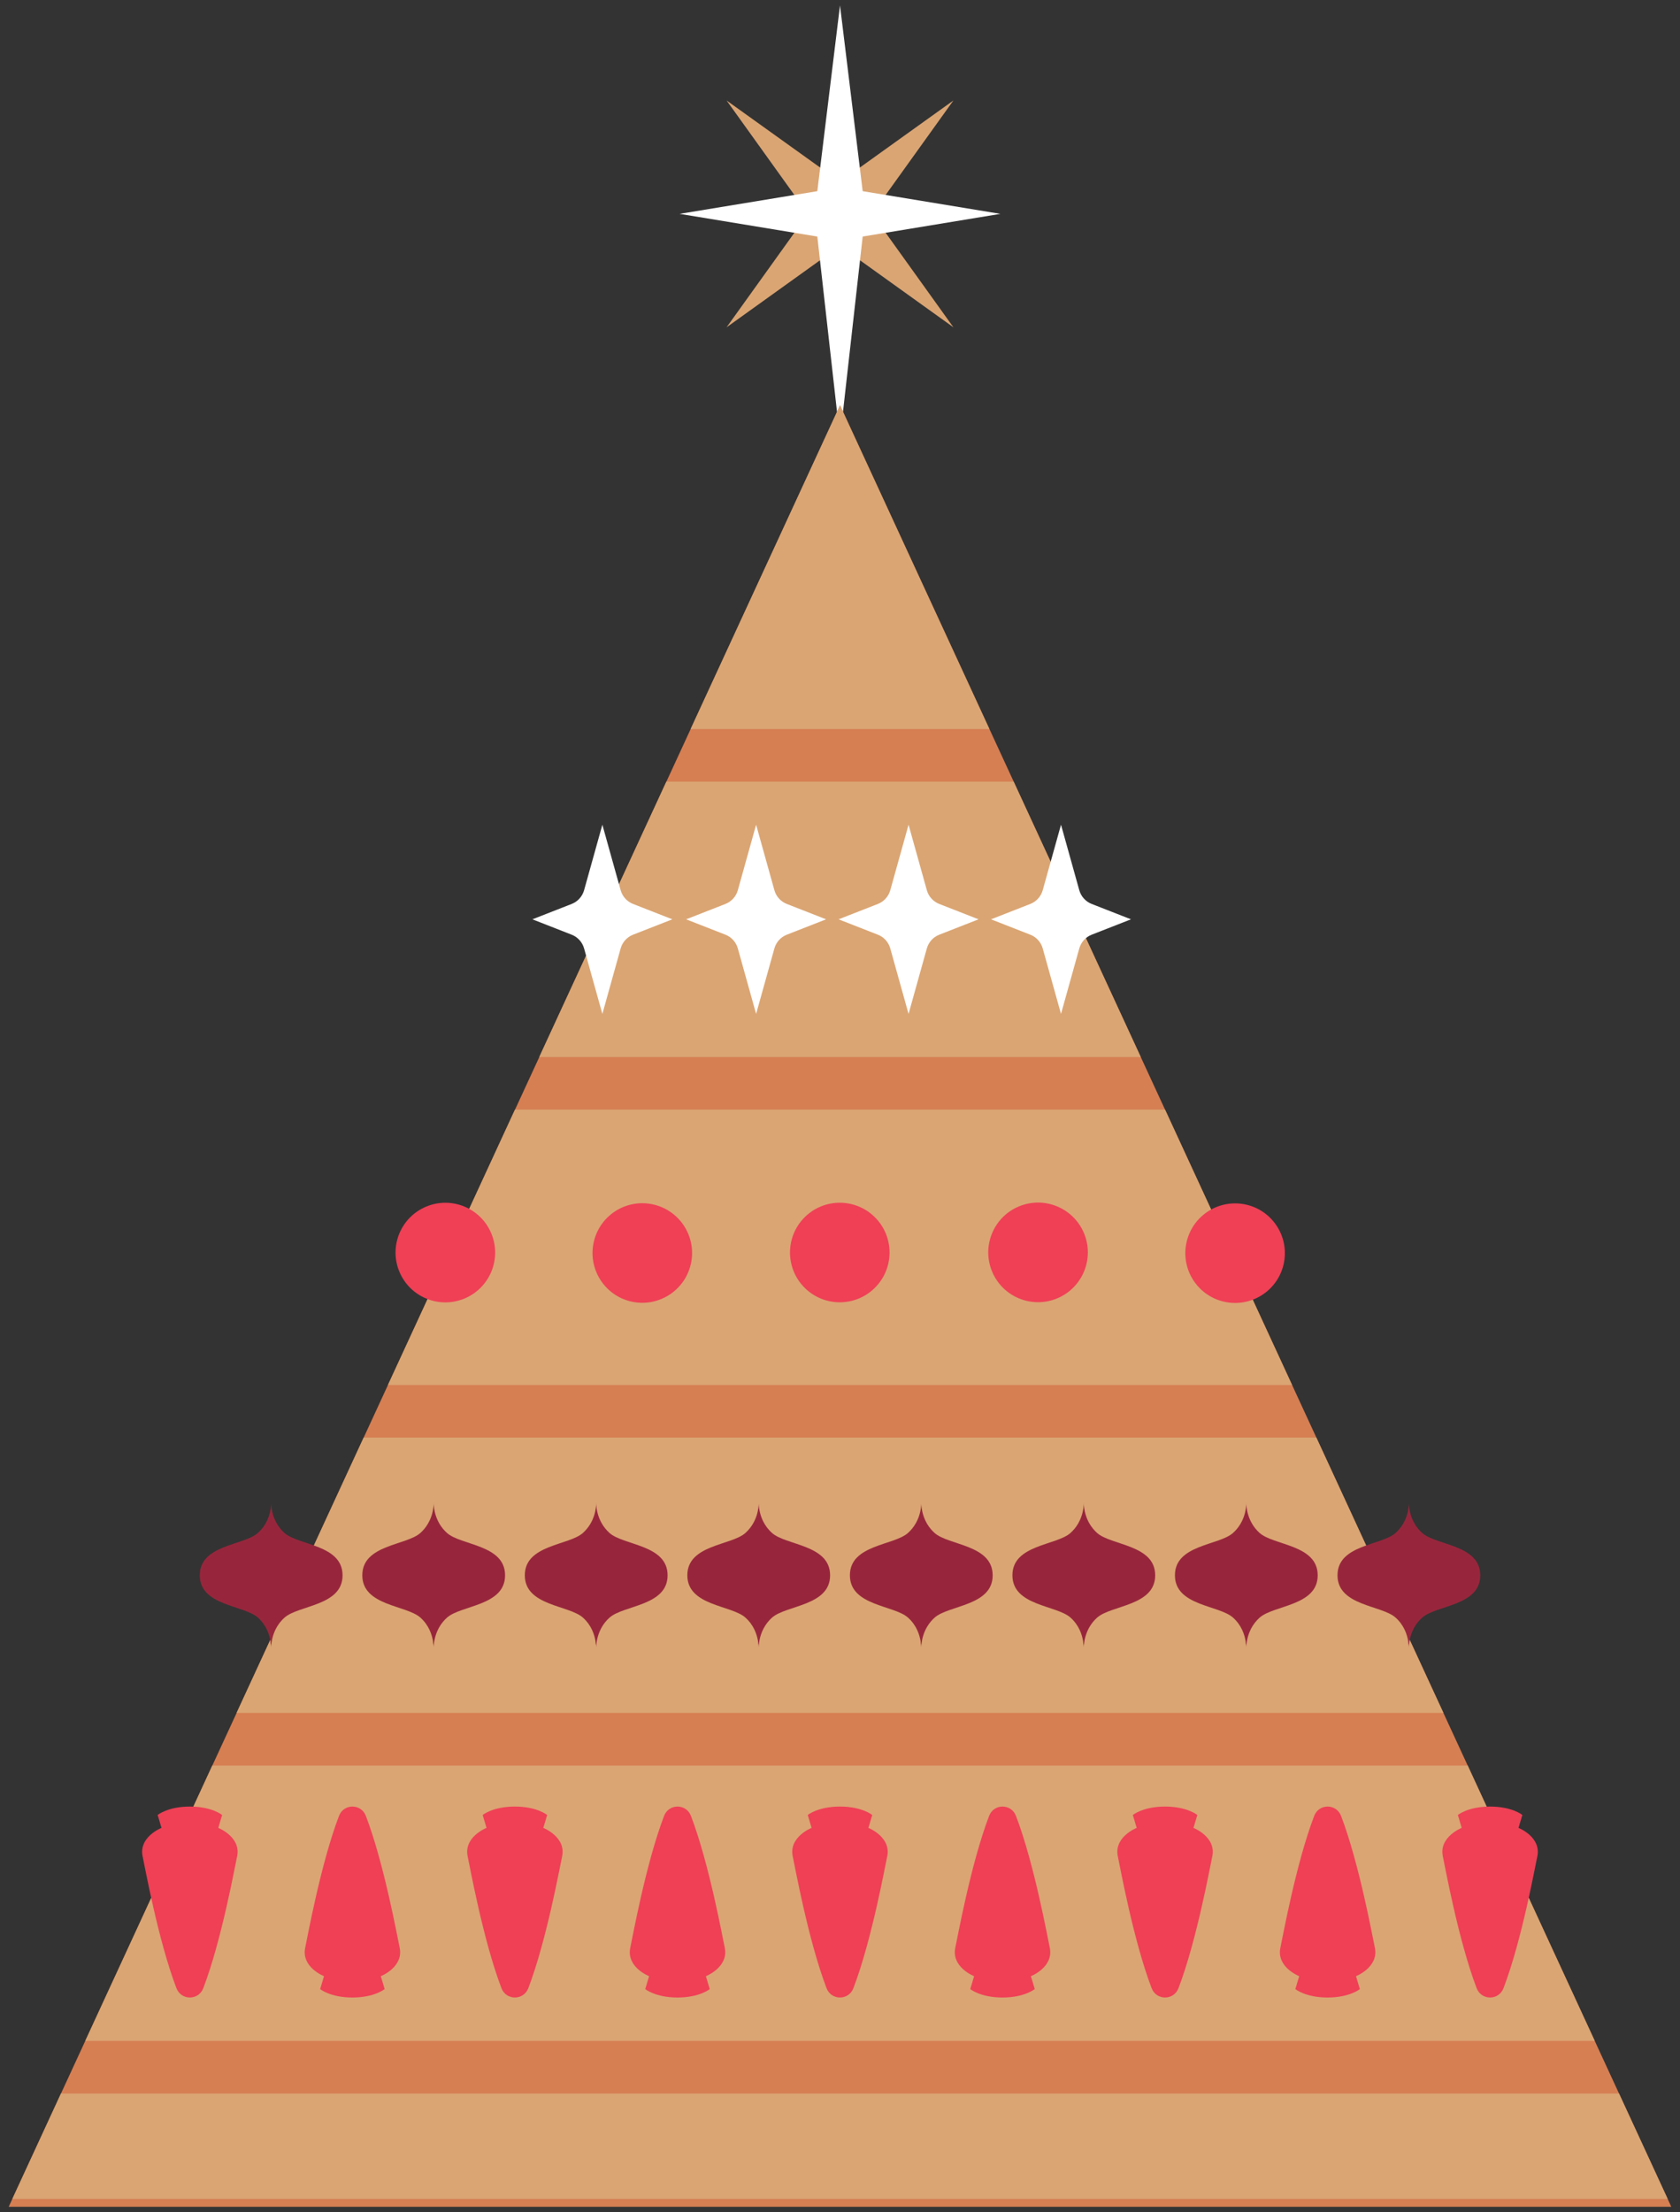 <?xml version="1.0" encoding="utf-8"?>
<!-- Generator: Adobe Illustrator 26.5.0, SVG Export Plug-In . SVG Version: 6.00 Build 0)  -->
<svg version="1.1" id="Layer_1" xmlns="http://www.w3.org/2000/svg" xmlns:xlink="http://www.w3.org/1999/xlink" x="0px" y="0px"
	 viewBox="0 0 297 391" style="enable-background:new 0 0 297 391;" xml:space="preserve">
<rect x="0" y="0" width="297" height="391" fill="#333333" stroke="none"/>
<style type="text/css">
	.st0{fill:#DAA573;}
	.st1{fill:#FFFFFF;}
	.st2{fill:#D67F53;}
	.st3{fill:#EF4056;}
	.st4{fill:#97263C;}
</style>
<g>
	<g>
		<polygon class="st0" points="148.5,32.13 168.55,17.76 154.17,37.8 168.55,57.85 148.5,43.47 128.45,57.85 142.83,37.8 
			128.45,17.76 		"/>
		<polygon class="st1" points="152.51,33.79 176.85,37.8 152.51,41.81 148.5,77.49 144.49,41.81 120.15,37.8 144.49,33.79 
			148.5,0.95 		"/>
	</g>
	<g>
		<polygon class="st2" points="295.46,390.05 148.51,71.64 1.54,390.05 		"/>
		<polygon class="st0" points="281.93,360.73 259.47,312.06 37.53,312.06 15.07,360.73 		"/>
		<polygon class="st0" points="64.29,254.09 41.82,302.76 255.18,302.76 232.71,254.09 		"/>
		<polygon class="st0" points="91.04,196.12 68.58,244.8 228.42,244.8 205.96,196.12 		"/>
		<polygon class="st0" points="95.33,186.83 201.67,186.83 179.2,138.16 117.8,138.16 		"/>
		<polygon class="st0" points="10.78,370.03 2.18,388.66 148.5,388.66 294.82,388.66 286.22,370.03 		"/>
		<polygon class="st0" points="174.91,128.86 148.5,71.64 122.09,128.86 		"/>
	</g>
	<g>
		
			<ellipse transform="matrix(0.924 -0.383 0.383 0.924 -78.735 46.951)" class="st3" cx="78.65" cy="221.39" rx="8.8" ry="8.8"/>
		
			<ellipse transform="matrix(0.23 -0.973 0.973 0.23 -127.986 281.063)" class="st3" cx="113.58" cy="221.39" rx="8.8" ry="8.8"/>
		
			<ellipse transform="matrix(0.707 -0.707 0.707 0.707 -113.052 169.849)" class="st3" cx="148.5" cy="221.39" rx="8.8" ry="8.8"/>
		
			<ellipse transform="matrix(0.924 -0.383 0.383 0.924 -70.76 87.046)" class="st3" cx="183.42" cy="221.39" rx="8.8" ry="8.8"/>
		
			<ellipse transform="matrix(0.23 -0.973 0.973 0.23 -47.285 383.032)" class="st3" cx="218.35" cy="221.39" rx="8.8" ry="8.8"/>
	</g>
	<path class="st1" d="M111.91,159.77l6.95,2.72l-6.95,2.72c-1.07,0.42-1.88,1.32-2.19,2.43l-3.23,11.57l-3.23-11.57
		c-0.31-1.11-1.12-2.01-2.19-2.43l-6.95-2.72l6.95-2.72c1.07-0.42,1.88-1.32,2.19-2.43l3.23-11.57l3.23,11.57
		C110.03,158.45,110.84,159.35,111.91,159.77z"/>
	<path class="st1" d="M139.09,159.77l6.95,2.72l-6.95,2.72c-1.07,0.42-1.88,1.32-2.19,2.43l-3.23,11.57l-3.23-11.57
		c-0.31-1.11-1.12-2.01-2.19-2.43l-6.95-2.72l6.95-2.72c1.07-0.42,1.88-1.32,2.19-2.43l3.23-11.57l3.23,11.57
		C137.21,158.45,138.02,159.35,139.09,159.77z"/>
	<path class="st1" d="M166.04,159.77l6.95,2.72l-6.95,2.72c-1.07,0.42-1.88,1.32-2.19,2.43l-3.23,11.57l-3.23-11.57
		c-0.31-1.11-1.12-2.01-2.19-2.43l-6.95-2.72l6.95-2.72c1.07-0.42,1.88-1.32,2.19-2.43l3.23-11.57l3.23,11.57
		C164.16,158.45,164.97,159.35,166.04,159.77z"/>
	<path class="st1" d="M192.99,159.77l6.95,2.72l-6.95,2.72c-1.07,0.42-1.88,1.32-2.19,2.43l-3.23,11.57l-3.23-11.57
		c-0.31-1.11-1.12-2.01-2.19-2.43l-6.95-2.72l6.95-2.72c1.07-0.42,1.88-1.32,2.19-2.43l3.23-11.57l3.23,11.57
		C191.11,158.45,191.92,159.35,192.99,159.77z"/>
	<g>
		<path class="st3" d="M38.59,323.08l0.68-2.28c0,0-1.78-1.49-5.7-1.49s-5.7,1.49-5.7,1.49l0.68,2.28c0,0-4.11,1.6-3.32,5.11
			c0.33,1.45,2.69,14.66,5.96,23.22c0.84,2.2,3.91,2.2,4.75,0c3.27-8.56,5.63-21.77,5.96-23.22
			C42.7,324.69,38.59,323.08,38.59,323.08z"/>
		<path class="st3" d="M96.05,323.08l0.68-2.28c0,0-1.78-1.49-5.7-1.49c-3.92,0-5.7,1.49-5.7,1.49l0.68,2.28c0,0-4.11,1.6-3.32,5.11
			c0.33,1.45,2.69,14.66,5.96,23.22c0.84,2.2,3.91,2.2,4.75,0c3.27-8.56,5.63-21.77,5.96-23.22
			C100.16,324.69,96.05,323.08,96.05,323.08z"/>
		<path class="st3" d="M57.28,349.29l-0.68,2.28c0,0,1.78,1.49,5.7,1.49s5.7-1.49,5.7-1.49l-0.68-2.28c0,0,4.11-1.6,3.32-5.11
			c-0.33-1.45-2.69-14.66-5.96-23.22c-0.84-2.2-3.91-2.2-4.75,0c-3.27,8.56-5.63,21.77-5.96,23.22
			C53.17,347.69,57.28,349.29,57.28,349.29z"/>
		<path class="st3" d="M153.52,323.08l0.68-2.28c0,0-1.78-1.49-5.7-1.49s-5.7,1.49-5.7,1.49l0.68,2.28c0,0-4.11,1.6-3.32,5.11
			c0.33,1.45,2.69,14.66,5.96,23.22c0.84,2.2,3.91,2.2,4.75,0c3.27-8.56,5.63-21.77,5.96-23.22
			C157.63,324.69,153.52,323.08,153.52,323.08z"/>
		<path class="st3" d="M210.99,323.08l0.68-2.28c0,0-1.78-1.49-5.7-1.49s-5.7,1.49-5.7,1.49l0.68,2.28c0,0-4.11,1.6-3.32,5.11
			c0.33,1.45,2.69,14.66,5.96,23.22c0.84,2.2,3.91,2.2,4.75,0c3.27-8.56,5.63-21.77,5.96-23.22
			C215.1,324.69,210.99,323.08,210.99,323.08z"/>
		<path class="st3" d="M268.45,323.08l0.68-2.28c0,0-1.78-1.49-5.7-1.49c-3.92,0-5.7,1.49-5.7,1.49l0.68,2.28
			c0,0-4.11,1.6-3.32,5.11c0.33,1.45,2.69,14.66,5.96,23.22c0.84,2.2,3.91,2.2,4.75,0c3.27-8.56,5.63-21.77,5.96-23.22
			C272.56,324.69,268.45,323.08,268.45,323.08z"/>
		<path class="st3" d="M114.75,349.29l-0.68,2.28c0,0,1.78,1.49,5.7,1.49s5.7-1.49,5.7-1.49l-0.68-2.28c0,0,4.11-1.6,3.32-5.11
			c-0.33-1.45-2.69-14.66-5.96-23.22c-0.84-2.2-3.91-2.2-4.75,0c-3.27,8.56-5.63,21.77-5.96,23.22
			C110.64,347.69,114.75,349.29,114.75,349.29z"/>
		<path class="st3" d="M172.21,349.29l-0.68,2.28c0,0,1.78,1.49,5.7,1.49s5.7-1.49,5.7-1.49l-0.68-2.28c0,0,4.11-1.6,3.32-5.11
			c-0.33-1.45-2.69-14.66-5.96-23.22c-0.84-2.2-3.91-2.2-4.75,0c-3.27,8.56-5.63,21.77-5.96,23.22
			C168.1,347.69,172.21,349.29,172.21,349.29z"/>
		<path class="st3" d="M229.68,349.29l-0.68,2.28c0,0,1.78,1.49,5.7,1.49s5.7-1.49,5.7-1.49l-0.68-2.28c0,0,4.11-1.6,3.32-5.11
			c-0.33-1.45-2.69-14.66-5.96-23.22c-0.84-2.2-3.91-2.2-4.75,0c-3.27,8.56-5.63,21.77-5.96,23.22
			C225.57,347.69,229.68,349.29,229.68,349.29z"/>
	</g>
	<g>
		<path class="st4" d="M50.28,270.94c-2.15-1.94-2.33-4.54-2.34-5.21l0,0.04v-0.04c-0.01,0.67-0.19,3.27-2.34,5.21
			c-2.48,2.24-10.28,2.06-10.28,7.49c0,5.43,7.8,5.25,10.28,7.49c1.5,1.35,2.02,3,2.21,4.12l0.06,0.69l0.02-0.25
			c0.03,0.27,0.05,0.52,0.05,0.66l0-1.48l0-0.04l0,1.52c0.01-0.67,0.19-3.27,2.34-5.21c2.48-2.24,10.28-2.06,10.28-7.49
			C60.55,272.99,52.76,273.18,50.28,270.94z"/>
		<path class="st4" d="M79.01,270.94c-2.15-1.94-2.33-4.54-2.34-5.21l0,0.04v-0.04c-0.01,0.67-0.19,3.27-2.34,5.21
			c-2.48,2.24-10.28,2.06-10.28,7.49c0,5.43,7.8,5.25,10.28,7.49c1.5,1.35,2.02,3,2.21,4.12l0.06,0.69l0.02-0.25
			c0.03,0.27,0.05,0.52,0.05,0.66l0-1.48l0-0.04l0,1.52c0.01-0.67,0.19-3.27,2.34-5.21c2.48-2.24,10.28-2.06,10.28-7.49
			C89.29,272.99,81.49,273.18,79.01,270.94z"/>
		<path class="st4" d="M107.74,270.94c-2.15-1.94-2.33-4.54-2.34-5.21l0,0.04v-0.04c-0.01,0.67-0.19,3.27-2.34,5.21
			c-2.48,2.24-10.28,2.06-10.28,7.49c0,5.43,7.8,5.25,10.28,7.49c1.5,1.35,2.02,3,2.21,4.12l0.06,0.69l0.02-0.25
			c0.03,0.27,0.05,0.52,0.05,0.66l0-1.48l0-0.04l0,1.52c0.01-0.67,0.19-3.27,2.34-5.21c2.48-2.24,10.28-2.06,10.28-7.49
			C118.02,272.99,110.22,273.18,107.74,270.94z"/>
		<path class="st4" d="M136.47,270.94c-2.15-1.94-2.33-4.54-2.34-5.21l0,0.04v-0.04c-0.01,0.67-0.19,3.27-2.34,5.21
			c-2.48,2.24-10.28,2.06-10.28,7.49c0,5.43,7.8,5.25,10.28,7.49c1.5,1.35,2.02,3,2.21,4.12l0.06,0.69l0.02-0.25
			c0.03,0.27,0.05,0.52,0.05,0.66l0-1.48l0-0.04l0,1.52c0.01-0.67,0.19-3.27,2.34-5.21c2.48-2.24,10.28-2.06,10.28-7.49
			C146.75,272.99,138.95,273.18,136.47,270.94z"/>
		<path class="st4" d="M165.21,270.94c-2.15-1.94-2.33-4.54-2.34-5.21l0,0.04v-0.04c-0.01,0.67-0.19,3.27-2.34,5.21
			c-2.48,2.24-10.28,2.06-10.28,7.49c0,5.43,7.8,5.25,10.28,7.49c1.5,1.35,2.02,3,2.21,4.12l0.06,0.69l0.02-0.25
			c0.03,0.27,0.05,0.52,0.05,0.66l0-1.48l0-0.04l0,1.52c0.01-0.67,0.19-3.27,2.34-5.21c2.48-2.24,10.28-2.06,10.28-7.49
			C175.48,272.99,167.69,273.18,165.21,270.94z"/>
		<path class="st4" d="M193.94,270.94c-2.15-1.94-2.33-4.54-2.34-5.21l0,0.04v-0.04c-0.01,0.67-0.19,3.27-2.34,5.21
			c-2.48,2.24-10.28,2.06-10.28,7.49c0,5.43,7.8,5.25,10.28,7.49c1.5,1.35,2.02,3,2.21,4.12l0.06,0.69l0.02-0.25
			c0.03,0.27,0.05,0.52,0.05,0.66l0-1.48l0-0.04l0,1.52c0.01-0.67,0.19-3.27,2.34-5.21c2.48-2.24,10.28-2.06,10.28-7.49
			C204.22,272.99,196.42,273.18,193.94,270.94z"/>
		<path class="st4" d="M222.67,270.94c-2.15-1.94-2.33-4.54-2.34-5.21l0,0.04v-0.04c-0.01,0.67-0.19,3.27-2.34,5.21
			c-2.48,2.24-10.28,2.06-10.28,7.49c0,5.43,7.8,5.25,10.28,7.49c1.5,1.35,2.02,3,2.21,4.12l0.06,0.69l0.02-0.25
			c0.03,0.27,0.05,0.52,0.05,0.66l0-1.48l0-0.04l0,1.52c0.01-0.67,0.19-3.27,2.34-5.21c2.48-2.24,10.28-2.06,10.28-7.49
			C232.95,272.99,225.15,273.18,222.67,270.94z"/>
		<path class="st4" d="M251.41,270.94c-2.15-1.94-2.33-4.54-2.34-5.21l0,0.04v-0.04c-0.01,0.67-0.19,3.27-2.34,5.21
			c-2.48,2.24-10.28,2.06-10.28,7.49c0,5.43,7.8,5.25,10.28,7.49c1.5,1.35,2.02,3,2.21,4.12l0.06,0.69l0.02-0.25
			c0.03,0.27,0.05,0.52,0.05,0.66l0-1.48l0-0.04l0,1.52c0.01-0.67,0.19-3.27,2.34-5.21c2.48-2.24,10.28-2.06,10.28-7.49
			C261.68,272.99,253.89,273.18,251.41,270.94z"/>
	</g>
</g>
</svg>
